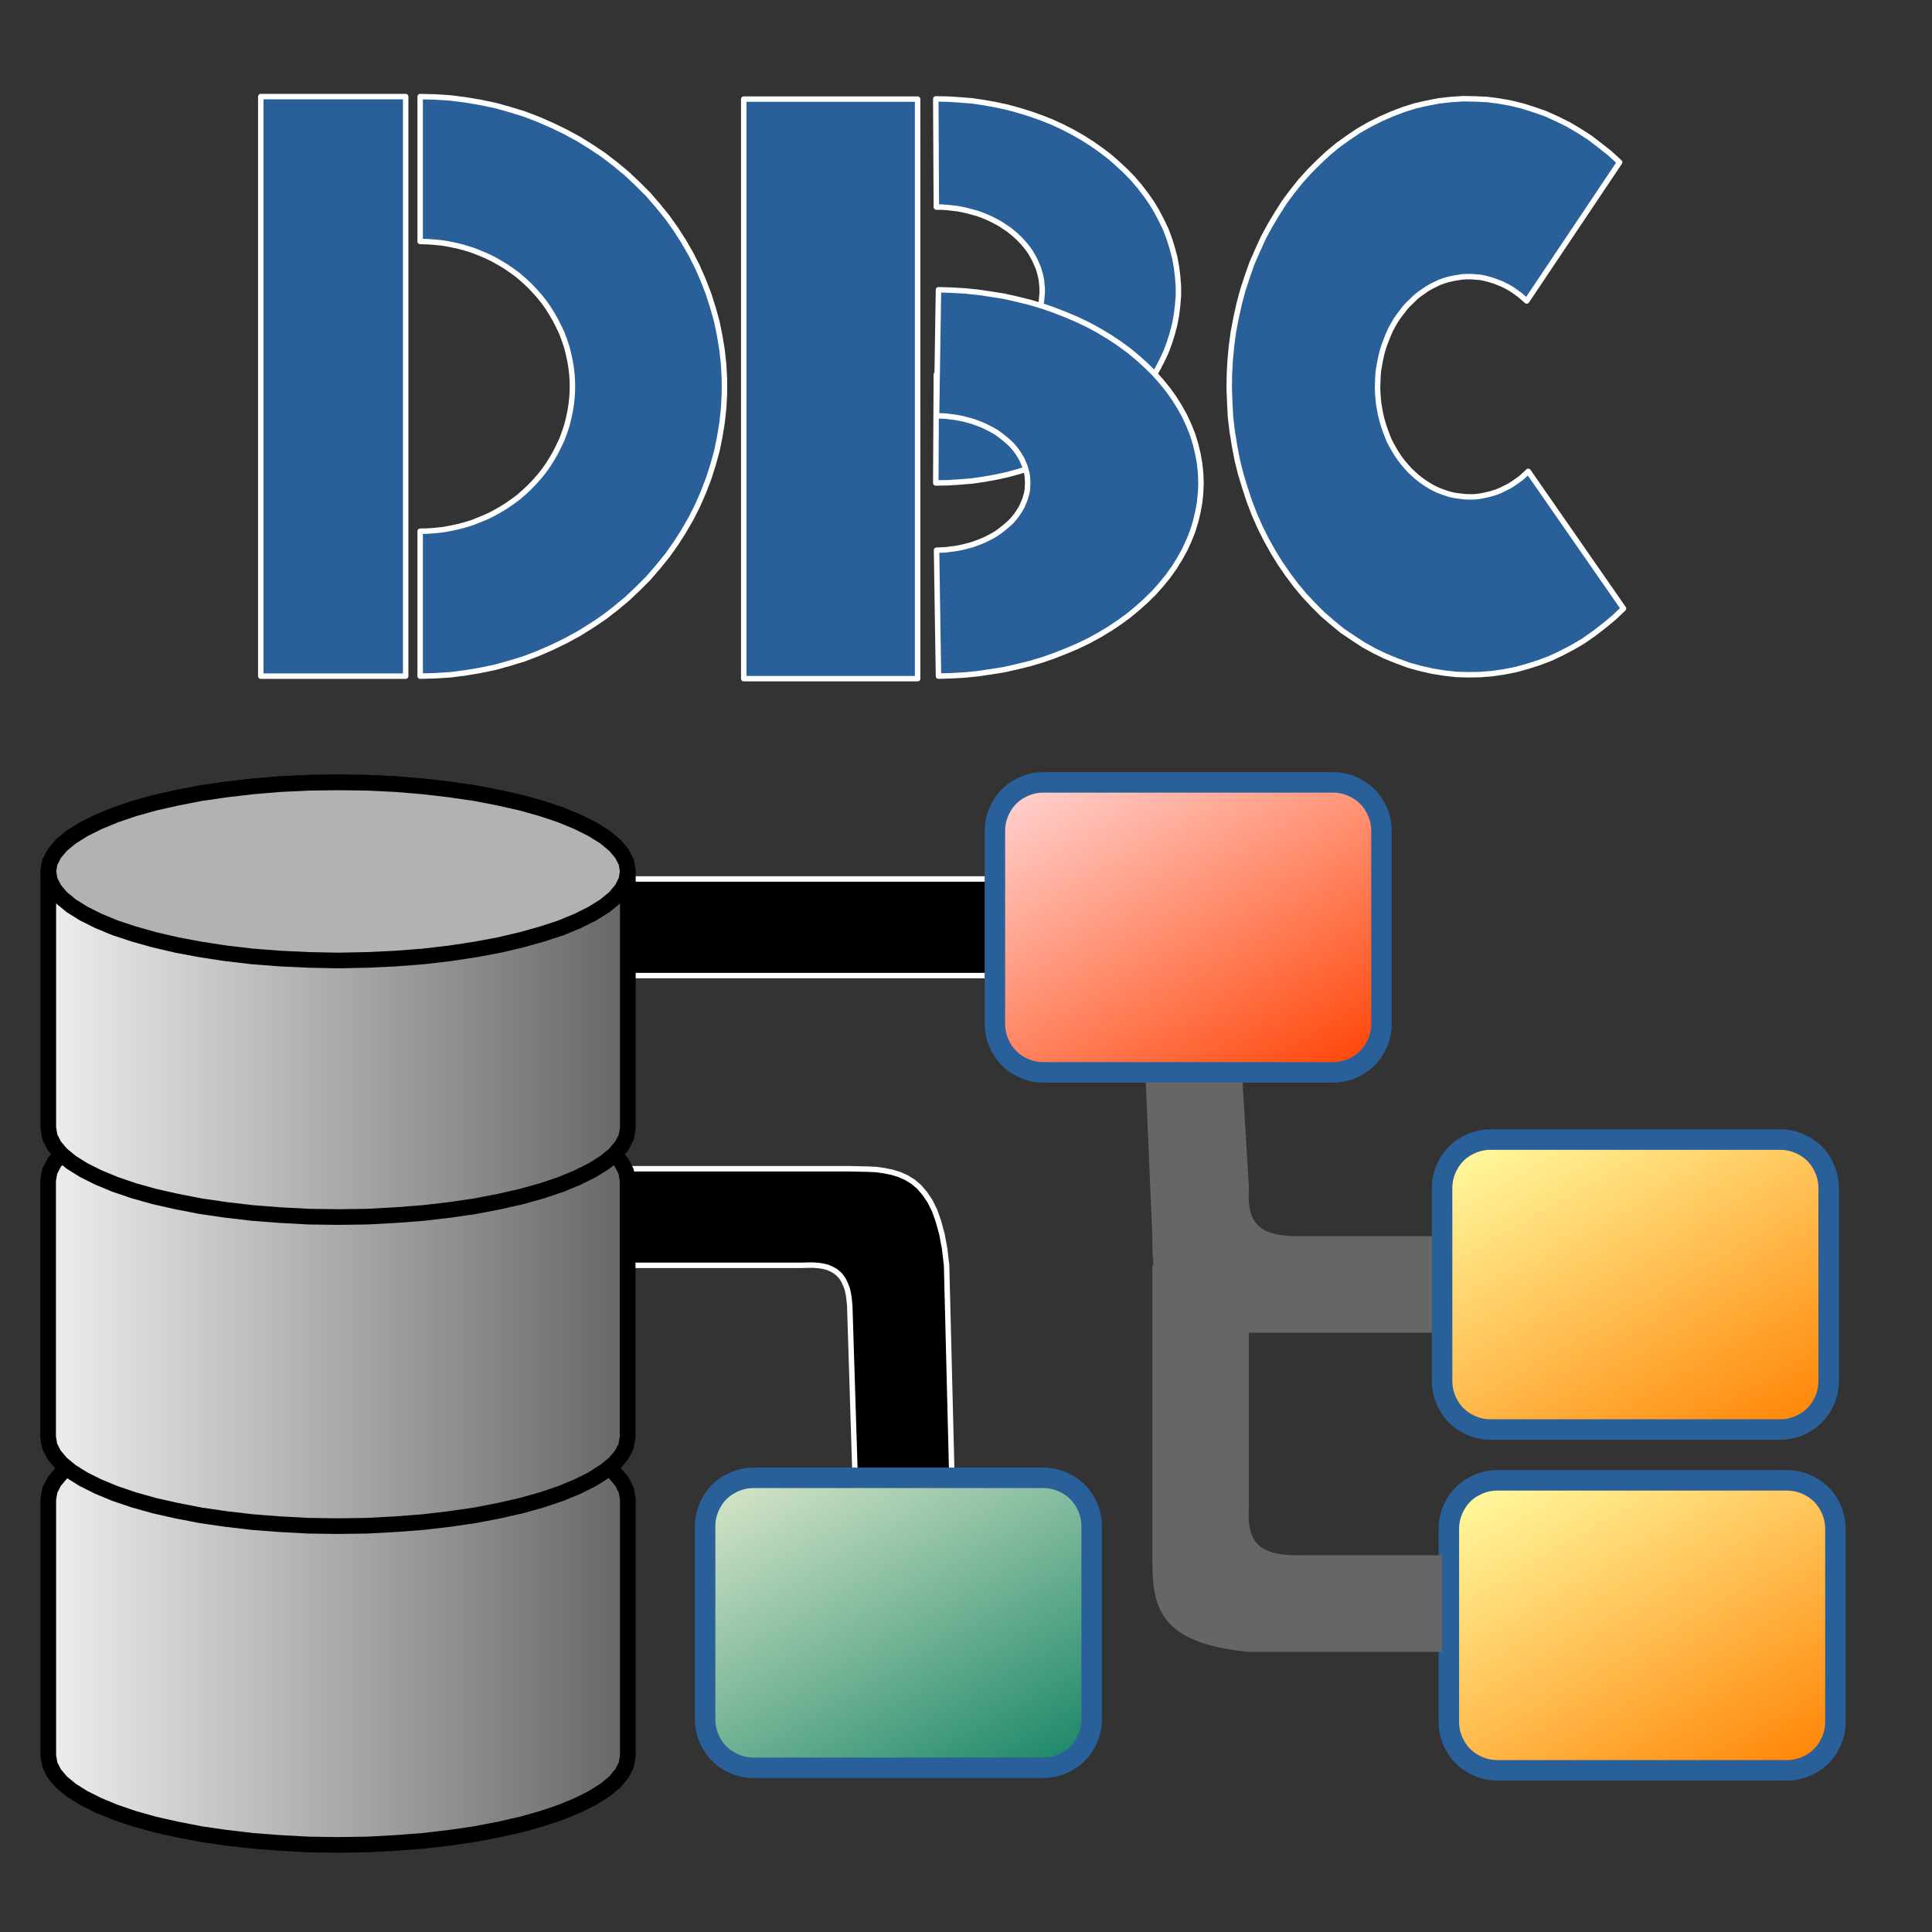 <?xml version="1.0" encoding="UTF-8"?>
<!DOCTYPE svg PUBLIC "-//W3C//DTD SVG 1.1//EN" "http://www.w3.org/Graphics/SVG/1.1/DTD/svg11.dtd">
<svg version="1.2" width="100.01mm" height="100.01mm" viewBox="1000 1000 10001 10001" preserveAspectRatio="xMidYMid" fill-rule="evenodd" stroke-width="28.222" stroke-linejoin="round" xmlns="http://www.w3.org/2000/svg" xmlns:ooo="http://xml.openoffice.org/svg/export" xmlns:xlink="http://www.w3.org/1999/xlink" xmlns:presentation="http://sun.com/xmlns/staroffice/presentation" xmlns:smil="http://www.w3.org/2001/SMIL20/" xmlns:anim="urn:oasis:names:tc:opendocument:xmlns:animation:1.0" xml:space="preserve">
 <rect x="1000" y="1000" width="10001" height="10001" fill="#333333" stroke="none"/>
 <defs class="EmbeddedBulletChars">
  <g id="bullet-char-template-57356" transform="scale(0,-0)">
   <path d="M 580,1141 L 1163,571 580,0 -4,571 580,1141 Z"/>
  </g>
  <g id="bullet-char-template-57354" transform="scale(0,-0)">
   <path d="M 8,1128 L 1137,1128 1137,0 8,0 8,1128 Z"/>
  </g>
  <g id="bullet-char-template-10146" transform="scale(0,-0)">
   <path d="M 174,0 L 602,739 174,1481 1456,739 174,0 Z M 1358,739 L 309,1346 659,739 1358,739 Z"/>
  </g>
  <g id="bullet-char-template-10132" transform="scale(0,-0)">
   <path d="M 2015,739 L 1276,0 717,0 1260,543 174,543 174,936 1260,936 717,1481 1274,1481 2015,739 Z"/>
  </g>
  <g id="bullet-char-template-10007" transform="scale(0,-0)">
   <path d="M 0,-2 C -7,14 -16,27 -25,37 L 356,567 C 262,823 215,952 215,954 215,979 228,992 255,992 264,992 276,990 289,987 310,991 331,999 354,1012 L 381,999 492,748 772,1049 836,1024 860,1049 C 881,1039 901,1025 922,1006 886,937 835,863 770,784 769,783 710,716 594,584 L 774,223 C 774,196 753,168 711,139 L 727,119 C 717,90 699,76 672,76 641,76 570,178 457,381 L 164,-76 C 142,-110 111,-127 72,-127 30,-127 9,-110 8,-76 1,-67 -2,-52 -2,-32 -2,-23 -1,-13 0,-2 Z"/>
  </g>
  <g id="bullet-char-template-10004" transform="scale(0,-0)">
   <path d="M 285,-33 C 182,-33 111,30 74,156 52,228 41,333 41,471 41,549 55,616 82,672 116,743 169,778 240,778 293,778 328,747 346,684 L 369,508 C 377,444 397,411 428,410 L 1163,1116 C 1174,1127 1196,1133 1229,1133 1271,1133 1292,1118 1292,1087 L 1292,965 C 1292,929 1282,901 1262,881 L 442,47 C 390,-6 338,-33 285,-33 Z"/>
  </g>
  <g id="bullet-char-template-9679" transform="scale(0,-0)">
   <path d="M 813,0 C 632,0 489,54 383,161 276,268 223,411 223,592 223,773 276,916 383,1023 489,1130 632,1184 813,1184 992,1184 1136,1130 1245,1023 1353,916 1407,772 1407,592 1407,412 1353,268 1245,161 1136,54 992,0 813,0 Z"/>
  </g>
  <g id="bullet-char-template-8226" transform="scale(0,-0)">
   <path d="M 346,457 C 273,457 209,483 155,535 101,586 74,649 74,723 74,796 101,859 155,911 209,963 273,989 346,989 419,989 480,963 531,910 582,859 608,796 608,723 608,648 583,586 532,535 482,483 420,457 346,457 Z"/>
  </g>
  <g id="bullet-char-template-8211" transform="scale(0,-0)">
   <path d="M -4,459 L 1135,459 1135,606 -4,606 -4,459 Z"/>
  </g>
  <g id="bullet-char-template-61548" transform="scale(0,-0)">
   <path d="M 173,740 C 173,903 231,1043 346,1159 462,1274 601,1332 765,1332 928,1332 1067,1274 1183,1159 1299,1043 1357,903 1357,740 1357,577 1299,437 1183,322 1067,206 928,148 765,148 601,148 462,206 346,322 231,437 173,577 173,740 Z"/>
  </g>
 </defs>
 <g class="Page">
  <g class="com.sun.star.drawing.PolyPolygonShape">
   <g id="id3">
    <rect class="BoundingBox" stroke="none" fill="none" x="3899" y="7049" width="2034" height="1742"/>
    <path fill="rgb(0,0,0)" stroke="none" d="M 5431,8789 L 5400,7800 5399,7763 5396,7730 5392,7700 5386,7673 5377,7649 5367,7628 5355,7609 5341,7594 5324,7580 5306,7570 5286,7561 5263,7555 5238,7551 5211,7549 5182,7549 5150,7550 3900,7550 3900,7050 5400,7050 5491,7052 5535,7054 5577,7060 5617,7068 5656,7080 5692,7096 5726,7117 5758,7144 5787,7178 5814,7218 5838,7266 5858,7323 5876,7389 5890,7464 5900,7550 5931,8789 5431,8789 Z"/>
    <path fill="none" stroke="rgb(255,255,255)" d="M 5431,8789 L 5400,7800 5399,7763 5396,7730 5392,7700 5386,7673 5377,7649 5367,7628 5355,7609 5341,7594 5324,7580 5306,7570 5286,7561 5263,7555 5238,7551 5211,7549 5182,7549 5150,7550 3900,7550 3900,7050 5400,7050 5491,7052 5535,7054 5577,7060 5617,7068 5656,7080 5692,7096 5726,7117 5758,7144 5787,7178 5814,7218 5838,7266 5858,7323 5876,7389 5890,7464 5900,7550 5931,8789 5431,8789 Z"/>
   </g>
  </g>
  <g class="com.sun.star.drawing.PolyPolygonShape">
   <g id="id4">
    <rect class="BoundingBox" stroke="none" fill="none" x="1209" y="8259" width="3083" height="2333"/>
    <g>
     <defs>
      <linearGradient id="gradient1" x1="1250" y1="9425" x2="4250" y2="9425" gradientUnits="userSpaceOnUse">
       <stop offset="0" style="stop-color:rgb(238,238,238)"/>
       <stop offset="1" style="stop-color:rgb(102,102,102)"/>
      </linearGradient>
     </defs>
     <path style="fill:url(#gradient1)" d="M 2750,8300 L 2598,8302 2450,8309 2307,8321 2170,8337 2039,8356 1916,8380 1800,8406 1693,8436 1596,8469 1509,8505 1433,8543 1369,8583 1318,8625 1281,8669 1258,8714 1250,8761 1250,10089 1258,10136 1281,10181 1318,10225 1369,10267 1433,10307 1509,10345 1596,10381 1693,10414 1800,10444 1916,10470 2039,10494 2170,10513 2307,10529 2450,10540 2598,10548 2750,10550 2901,10548 3049,10540 3192,10529 3329,10513 3460,10494 3584,10470 3699,10444 3806,10414 3904,10381 3991,10345 4067,10307 4131,10267 4182,10225 4219,10181 4242,10136 4250,10089 4250,8761 4242,8714 4219,8669 4182,8625 4131,8583 4067,8543 3991,8505 3904,8469 3806,8436 3699,8406 3584,8380 3460,8356 3329,8337 3192,8321 3049,8309 2901,8302 2750,8300 Z"/>
    </g>
    <path fill="none" stroke="rgb(0,0,0)" stroke-width="81" stroke-linejoin="round" d="M 2750,8300 L 2598,8302 2450,8309 2307,8321 2170,8337 2039,8356 1916,8380 1800,8406 1693,8436 1596,8469 1509,8505 1433,8543 1369,8583 1318,8625 1281,8669 1258,8714 1250,8761 1250,10089 1258,10136 1281,10181 1318,10225 1369,10267 1433,10307 1509,10345 1596,10381 1693,10414 1800,10444 1916,10470 2039,10494 2170,10513 2307,10529 2450,10540 2598,10548 2750,10550 2901,10548 3049,10540 3192,10529 3329,10513 3460,10494 3584,10470 3699,10444 3806,10414 3904,10381 3991,10345 4067,10307 4131,10267 4182,10225 4219,10181 4242,10136 4250,10089 4250,8761 4242,8714 4219,8669 4182,8625 4131,8583 4067,8543 3991,8505 3904,8469 3806,8436 3699,8406 3584,8380 3460,8356 3329,8337 3192,8321 3049,8309 2901,8302 2750,8300 Z"/>
   </g>
  </g>
  <g class="com.sun.star.drawing.PolyPolygonShape">
   <g id="id5">
    <rect class="BoundingBox" stroke="none" fill="none" x="1208" y="6609" width="3083" height="2333"/>
    <g>
     <defs>
      <linearGradient id="gradient2" x1="1249" y1="7775" x2="4249" y2="7775" gradientUnits="userSpaceOnUse">
       <stop offset="0" style="stop-color:rgb(238,238,238)"/>
       <stop offset="1" style="stop-color:rgb(102,102,102)"/>
      </linearGradient>
     </defs>
     <path style="fill:url(#gradient2)" d="M 2748,6650 L 2597,6652 2449,6659 2306,6671 2169,6687 2038,6706 1915,6730 1799,6756 1692,6786 1595,6819 1508,6855 1432,6893 1368,6933 1317,6975 1280,7019 1257,7064 1249,7111 1249,8439 1257,8486 1280,8531 1317,8575 1368,8617 1432,8657 1508,8695 1595,8731 1692,8764 1799,8794 1915,8820 2038,8844 2169,8863 2306,8879 2449,8890 2597,8898 2748,8900 2900,8898 3048,8890 3191,8879 3328,8863 3459,8844 3583,8820 3698,8794 3805,8764 3903,8731 3990,8695 4066,8657 4129,8617 4181,8575 4218,8531 4241,8486 4249,8439 4249,7111 4241,7064 4218,7019 4181,6975 4129,6933 4066,6893 3990,6855 3903,6819 3805,6786 3698,6756 3583,6730 3459,6706 3328,6687 3191,6671 3048,6659 2900,6652 2748,6650 Z"/>
    </g>
    <path fill="none" stroke="rgb(0,0,0)" stroke-width="81" stroke-linejoin="round" d="M 2748,6650 L 2597,6652 2449,6659 2306,6671 2169,6687 2038,6706 1915,6730 1799,6756 1692,6786 1595,6819 1508,6855 1432,6893 1368,6933 1317,6975 1280,7019 1257,7064 1249,7111 1249,8439 1257,8486 1280,8531 1317,8575 1368,8617 1432,8657 1508,8695 1595,8731 1692,8764 1799,8794 1915,8820 2038,8844 2169,8863 2306,8879 2449,8890 2597,8898 2748,8900 2900,8898 3048,8890 3191,8879 3328,8863 3459,8844 3583,8820 3698,8794 3805,8764 3903,8731 3990,8695 4066,8657 4129,8617 4181,8575 4218,8531 4241,8486 4249,8439 4249,7111 4241,7064 4218,7019 4181,6975 4129,6933 4066,6893 3990,6855 3903,6819 3805,6786 3698,6756 3583,6730 3459,6706 3328,6687 3191,6671 3048,6659 2900,6652 2748,6650 Z"/>
   </g>
  </g>
  <g class="com.sun.star.drawing.CustomShape">
   <g id="id6">
    <rect class="BoundingBox" stroke="none" fill="none" x="1000" y="1000" width="10001" height="10001"/>
   </g>
  </g>
  <g class="com.sun.star.drawing.ClosedBezierShape">
   <g id="id7">
    <rect class="BoundingBox" stroke="none" fill="none" x="6929" y="6550" width="1537" height="1350"/>
    <path fill="rgb(102,102,102)" stroke="none" d="M 8465,7399 L 7715,7399 C 7510,7399 7453,7324 7465,7149 L 7429,6550 6929,6550 6965,7399 C 6965,7649 6978,7853 7465,7899 L 8465,7899 8465,7399 Z"/>
   </g>
  </g>
  <g class="com.sun.star.drawing.CustomShape">
   <g id="id8">
    <rect class="BoundingBox" stroke="none" fill="none" x="3649" y="5549" width="2603" height="503"/>
    <path fill="rgb(0,0,0)" stroke="none" d="M 4950,6050 L 3650,6050 3650,5550 6250,5550 6250,6050 4950,6050 Z"/>
    <path fill="none" stroke="rgb(255,255,255)" d="M 4950,6050 L 3650,6050 3650,5550 6250,5550 6250,6050 4950,6050 Z"/>
   </g>
  </g>
  <g class="com.sun.star.drawing.CustomShape">
   <g id="id9">
    <rect class="BoundingBox" stroke="none" fill="none" x="6097" y="4997" width="2108" height="1608"/>
    <g>
     <defs>
      <linearGradient id="gradient3" x1="6575" y1="4804" x2="7726" y2="6797" gradientUnits="userSpaceOnUse">
       <stop offset="0" style="stop-color:rgb(255,215,215)"/>
       <stop offset="1" style="stop-color:rgb(255,64,0)"/>
      </linearGradient>
     </defs>
     <path style="fill:url(#gradient3)" d="M 6400,5050 L 6400,5050 6384,5051 6367,5052 6351,5055 6335,5059 6320,5063 6304,5069 6290,5076 6275,5084 6261,5092 6248,5102 6235,5112 6223,5123 6212,5135 6202,5148 6192,5161 6184,5175 6176,5190 6169,5204 6163,5220 6159,5235 6155,5251 6152,5267 6151,5284 6150,5300 6150,6300 6150,6301 6151,6317 6152,6334 6155,6350 6159,6366 6163,6381 6169,6397 6176,6411 6184,6426 6192,6440 6202,6453 6212,6466 6223,6478 6235,6489 6248,6499 6261,6509 6275,6517 6290,6525 6304,6532 6320,6538 6335,6542 6351,6546 6367,6549 6384,6550 6400,6551 7900,6551 7901,6551 7917,6550 7934,6549 7950,6546 7966,6542 7981,6538 7997,6532 8011,6525 8026,6517 8040,6509 8053,6499 8066,6489 8078,6478 8089,6466 8099,6453 8109,6440 8117,6426 8125,6411 8132,6397 8138,6381 8142,6366 8146,6350 8149,6334 8150,6317 8151,6301 8151,5300 8151,5300 8151,5300 8150,5284 8149,5267 8146,5251 8142,5235 8138,5220 8132,5204 8125,5190 8117,5175 8109,5161 8099,5148 8089,5135 8078,5123 8066,5112 8053,5102 8040,5092 8026,5084 8011,5076 7997,5069 7981,5063 7966,5059 7950,5055 7934,5052 7917,5051 7901,5050 6400,5050 Z"/>
    </g>
    <path fill="none" stroke="rgb(42,96,153)" stroke-width="106" stroke-linejoin="round" d="M 6400,5050 L 6400,5050 C 6356,5050 6313,5062 6275,5084 6237,5105 6205,5137 6184,5175 6162,5213 6150,5256 6150,5300 L 6150,6300 6150,6301 C 6150,6345 6162,6388 6184,6426 6205,6464 6237,6496 6275,6517 6313,6539 6356,6551 6400,6551 L 7900,6551 7901,6551 C 7945,6551 7988,6539 8026,6517 8064,6496 8096,6464 8117,6426 8139,6388 8151,6345 8151,6301 L 8151,5300 8151,5300 8151,5300 C 8151,5256 8139,5213 8117,5175 8096,5137 8064,5105 8026,5084 7988,5062 7945,5050 7901,5050 L 6400,5050 Z"/>
   </g>
  </g>
  <g class="com.sun.star.drawing.CustomShape">
   <g id="id10">
    <rect class="BoundingBox" stroke="none" fill="none" x="8412" y="6846" width="2108" height="1608"/>
    <g>
     <defs>
      <linearGradient id="gradient4" x1="8890" y1="6653" x2="10041" y2="8646" gradientUnits="userSpaceOnUse">
       <stop offset="0" style="stop-color:rgb(255,255,166)"/>
       <stop offset="1" style="stop-color:rgb(255,128,0)"/>
      </linearGradient>
     </defs>
     <path style="fill:url(#gradient4)" d="M 8715,6899 L 8715,6899 8699,6900 8682,6901 8666,6904 8650,6908 8635,6912 8619,6918 8605,6925 8590,6933 8576,6941 8563,6951 8550,6961 8538,6972 8527,6984 8517,6997 8507,7010 8499,7024 8491,7039 8484,7053 8478,7069 8474,7084 8470,7100 8467,7116 8466,7133 8465,7149 8465,8149 8465,8150 8466,8166 8467,8183 8470,8199 8474,8215 8478,8230 8484,8246 8491,8260 8499,8275 8507,8289 8517,8302 8527,8315 8538,8327 8550,8338 8563,8348 8576,8358 8590,8366 8605,8374 8619,8381 8635,8387 8650,8391 8666,8395 8682,8398 8699,8399 8715,8400 10215,8400 10216,8400 10232,8399 10249,8398 10265,8395 10281,8391 10296,8387 10312,8381 10326,8374 10341,8366 10355,8358 10368,8348 10381,8338 10393,8327 10404,8315 10414,8302 10424,8289 10432,8275 10440,8260 10447,8246 10453,8230 10457,8215 10461,8199 10464,8183 10465,8166 10466,8150 10466,7149 10466,7149 10466,7149 10465,7133 10464,7116 10461,7100 10457,7084 10453,7069 10447,7053 10440,7039 10432,7024 10424,7010 10414,6997 10404,6984 10393,6972 10381,6961 10368,6951 10355,6941 10341,6933 10326,6925 10312,6918 10296,6912 10281,6908 10265,6904 10249,6901 10232,6900 10216,6899 8715,6899 Z"/>
    </g>
    <path fill="none" stroke="rgb(42,96,153)" stroke-width="106" stroke-linejoin="round" d="M 8715,6899 L 8715,6899 C 8671,6899 8628,6911 8590,6933 8552,6954 8520,6986 8499,7024 8477,7062 8465,7105 8465,7149 L 8465,8149 8465,8150 C 8465,8194 8477,8237 8499,8275 8520,8313 8552,8345 8590,8366 8628,8388 8671,8400 8715,8400 L 10215,8400 10216,8400 C 10260,8400 10303,8388 10341,8366 10379,8345 10411,8313 10432,8275 10454,8237 10466,8194 10466,8150 L 10466,7149 10466,7149 10466,7149 C 10466,7105 10454,7062 10432,7024 10411,6986 10379,6954 10341,6933 10303,6911 10260,6899 10216,6899 L 8715,6899 Z"/>
   </g>
  </g>
  <g class="com.sun.star.drawing.CustomShape">
   <g id="id11">
    <rect class="BoundingBox" stroke="none" fill="none" x="4597" y="8597" width="2108" height="1608"/>
    <g>
     <defs>
      <linearGradient id="gradient5" x1="5075" y1="8404" x2="6226" y2="10397" gradientUnits="userSpaceOnUse">
       <stop offset="0" style="stop-color:rgb(221,232,203)"/>
       <stop offset="1" style="stop-color:rgb(21,132,102)"/>
      </linearGradient>
     </defs>
     <path style="fill:url(#gradient5)" d="M 4900,8650 L 4900,8650 4884,8651 4867,8652 4851,8655 4835,8659 4820,8663 4804,8669 4790,8676 4775,8684 4761,8692 4748,8702 4735,8712 4723,8723 4712,8735 4702,8748 4692,8761 4684,8775 4676,8790 4669,8804 4663,8820 4659,8835 4655,8851 4652,8867 4651,8884 4650,8900 4650,9900 4650,9901 4651,9917 4652,9934 4655,9950 4659,9966 4663,9981 4669,9997 4676,10011 4684,10026 4692,10040 4702,10053 4712,10066 4723,10078 4735,10089 4748,10099 4761,10109 4775,10117 4790,10125 4804,10132 4820,10138 4835,10142 4851,10146 4867,10149 4884,10150 4900,10151 6400,10151 6401,10151 6417,10150 6434,10149 6450,10146 6466,10142 6481,10138 6497,10132 6511,10125 6526,10117 6540,10109 6553,10099 6566,10089 6578,10078 6589,10066 6599,10053 6609,10040 6617,10026 6625,10011 6632,9997 6638,9981 6642,9966 6646,9950 6649,9934 6650,9917 6651,9901 6651,8900 6651,8900 6651,8900 6650,8884 6649,8867 6646,8851 6642,8835 6638,8820 6632,8804 6625,8790 6617,8775 6609,8761 6599,8748 6589,8735 6578,8723 6566,8712 6553,8702 6540,8692 6526,8684 6511,8676 6497,8669 6481,8663 6466,8659 6450,8655 6434,8652 6417,8651 6401,8650 4900,8650 Z"/>
    </g>
    <path fill="none" stroke="rgb(42,96,153)" stroke-width="106" stroke-linejoin="round" d="M 4900,8650 L 4900,8650 C 4856,8650 4813,8662 4775,8684 4737,8705 4705,8737 4684,8775 4662,8813 4650,8856 4650,8900 L 4650,9900 4650,9901 C 4650,9945 4662,9988 4684,10026 4705,10064 4737,10096 4775,10117 4813,10139 4856,10151 4900,10151 L 6400,10151 6401,10151 C 6445,10151 6488,10139 6526,10117 6564,10096 6596,10064 6617,10026 6639,9988 6651,9945 6651,9901 L 6651,8900 6651,8900 6651,8900 C 6651,8856 6639,8813 6617,8775 6596,8737 6564,8705 6526,8684 6488,8662 6445,8650 6401,8650 L 4900,8650 Z"/>
   </g>
  </g>
  <g class="com.sun.star.drawing.PolyPolygonShape">
   <g id="id12">
    <rect class="BoundingBox" stroke="none" fill="none" x="1209" y="5009" width="3083" height="2333"/>
    <g>
     <defs>
      <linearGradient id="gradient6" x1="1250" y1="6175" x2="4250" y2="6175" gradientUnits="userSpaceOnUse">
       <stop offset="0" style="stop-color:rgb(238,238,238)"/>
       <stop offset="1" style="stop-color:rgb(102,102,102)"/>
      </linearGradient>
     </defs>
     <path style="fill:url(#gradient6)" d="M 2750,5050 L 2598,5052 2450,5059 2307,5071 2170,5087 2039,5106 1916,5130 1800,5156 1693,5186 1596,5219 1509,5255 1433,5293 1369,5333 1318,5375 1281,5419 1258,5464 1250,5511 1250,6839 1258,6886 1281,6931 1318,6975 1369,7017 1433,7057 1509,7095 1596,7131 1693,7164 1800,7194 1916,7220 2039,7244 2170,7263 2307,7279 2450,7290 2598,7298 2750,7300 2901,7298 3049,7290 3192,7279 3329,7263 3460,7244 3584,7220 3699,7194 3806,7164 3904,7131 3991,7095 4067,7057 4131,7017 4182,6975 4219,6931 4242,6886 4250,6839 4250,5511 4242,5464 4219,5419 4182,5375 4131,5333 4067,5293 3991,5255 3904,5219 3806,5186 3699,5156 3584,5130 3460,5106 3329,5087 3192,5071 3049,5059 2901,5052 2750,5050 Z"/>
    </g>
    <path fill="none" stroke="rgb(0,0,0)" stroke-width="81" stroke-linejoin="round" d="M 2750,5050 L 2598,5052 2450,5059 2307,5071 2170,5087 2039,5106 1916,5130 1800,5156 1693,5186 1596,5219 1509,5255 1433,5293 1369,5333 1318,5375 1281,5419 1258,5464 1250,5511 1250,6839 1258,6886 1281,6931 1318,6975 1369,7017 1433,7057 1509,7095 1596,7131 1693,7164 1800,7194 1916,7220 2039,7244 2170,7263 2307,7279 2450,7290 2598,7298 2750,7300 2901,7298 3049,7290 3192,7279 3329,7263 3460,7244 3584,7220 3699,7194 3806,7164 3904,7131 3991,7095 4067,7057 4131,7017 4182,6975 4219,6931 4242,6886 4250,6839 4250,5511 4242,5464 4219,5419 4182,5375 4131,5333 4067,5293 3991,5255 3904,5219 3806,5186 3699,5156 3584,5130 3460,5106 3329,5087 3192,5071 3049,5059 2901,5052 2750,5050 Z"/>
   </g>
  </g>
  <g class="com.sun.star.drawing.PolyPolygonShape">
   <g id="id13">
    <rect class="BoundingBox" stroke="none" fill="none" x="1209" y="5009" width="3083" height="1005"/>
    <path fill="rgb(178,178,178)" stroke="none" d="M 2750,5050 L 2598,5052 2450,5059 2307,5071 2170,5087 2039,5106 1916,5130 1800,5156 1693,5186 1596,5219 1509,5255 1433,5293 1369,5333 1318,5375 1281,5419 1258,5464 1250,5511 1258,5557 1281,5603 1318,5647 1369,5689 1433,5729 1509,5767 1596,5803 1693,5835 1800,5865 1916,5892 2039,5915 2170,5935 2307,5951 2450,5962 2598,5969 2750,5972 2901,5969 3049,5962 3192,5951 3329,5935 3460,5915 3584,5892 3699,5865 3806,5835 3904,5803 3991,5767 4067,5729 4131,5689 4182,5647 4219,5603 4242,5557 4250,5511 4242,5464 4219,5419 4182,5375 4131,5333 4067,5293 3991,5255 3904,5219 3806,5186 3699,5156 3584,5130 3460,5106 3329,5087 3192,5071 3049,5059 2901,5052 2750,5050 Z"/>
    <path fill="none" stroke="rgb(0,0,0)" stroke-width="81" stroke-linejoin="round" d="M 2750,5050 L 2598,5052 2450,5059 2307,5071 2170,5087 2039,5106 1916,5130 1800,5156 1693,5186 1596,5219 1509,5255 1433,5293 1369,5333 1318,5375 1281,5419 1258,5464 1250,5511 1258,5557 1281,5603 1318,5647 1369,5689 1433,5729 1509,5767 1596,5803 1693,5835 1800,5865 1916,5892 2039,5915 2170,5935 2307,5951 2450,5962 2598,5969 2750,5972 2901,5969 3049,5962 3192,5951 3329,5935 3460,5915 3584,5892 3699,5865 3806,5835 3904,5803 3991,5767 4067,5729 4131,5689 4182,5647 4219,5603 4242,5557 4250,5511 4242,5464 4219,5419 4182,5375 4131,5333 4067,5293 3991,5255 3904,5219 3806,5186 3699,5156 3584,5130 3460,5106 3329,5087 3192,5071 3049,5059 2901,5052 2750,5050 Z"/>
   </g>
  </g>
  <g class="com.sun.star.drawing.CustomShape">
   <g id="id14">
    <rect class="BoundingBox" stroke="none" fill="none" x="5843" y="1511" width="1259" height="1991"/>
    <path fill="rgb(42,96,153)" stroke="none" d="M 5844,3500 L 5906,3499 5969,3495 6031,3490 6093,3481 6154,3470 6214,3457 6273,3441 6331,3423 6388,3403 6444,3381 6498,3356 6551,3329 6602,3300 6651,3269 6698,3236 6743,3202 6785,3165 6826,3127 6864,3088 6899,3047 6932,3004 6962,2961 6989,2916 7013,2870 7035,2824 7053,2776 7068,2728 7081,2679 7090,2630 7096,2581 7100,2531 7100,2481 7096,2431 7090,2382 7081,2333 7068,2284 7053,2236 7035,2188 7013,2142 6989,2096 6962,2051 6932,2008 6899,1965 6864,1924 6826,1885 6785,1847 6743,1810 6698,1776 6651,1743 6602,1712 6551,1683 6498,1656 6444,1631 6388,1609 6331,1589 6273,1571 6214,1555 6154,1542 6093,1531 6031,1522 5969,1517 5907,1513 5844,1512 5847,2072 5875,2072 5902,2074 5929,2077 5956,2080 5982,2085 6009,2091 6034,2098 6060,2105 6085,2114 6109,2124 6133,2135 6156,2147 6178,2159 6199,2173 6220,2187 6239,2202 6258,2218 6275,2234 6292,2252 6307,2269 6322,2288 6335,2307 6346,2326 6357,2346 6366,2367 6375,2387 6381,2408 6387,2430 6391,2451 6393,2473 6395,2494 6395,2516 6393,2537 6391,2559 6387,2580 6381,2602 6375,2623 6366,2643 6357,2664 6346,2684 6335,2703 6322,2722 6307,2741 6292,2758 6275,2776 6258,2792 6239,2808 6220,2823 6199,2837 6178,2851 6156,2863 6133,2875 6109,2886 6085,2896 6060,2905 6034,2912 6009,2919 5982,2925 5956,2930 5929,2933 5902,2936 5875,2938 5847,2938 5844,3500 Z"/>
    <path fill="none" stroke="rgb(255,255,255)" d="M 5844,3500 L 5906,3499 5969,3495 6031,3490 6093,3481 6154,3470 6214,3457 6273,3441 6331,3423 6388,3403 6444,3381 6498,3356 6551,3329 6602,3300 6651,3269 6698,3236 6743,3202 6785,3165 6826,3127 6864,3088 6899,3047 6932,3004 6962,2961 6989,2916 7013,2870 7035,2824 7053,2776 7068,2728 7081,2679 7090,2630 7096,2581 7100,2531 7100,2481 7096,2431 7090,2382 7081,2333 7068,2284 7053,2236 7035,2188 7013,2142 6989,2096 6962,2051 6932,2008 6899,1965 6864,1924 6826,1885 6785,1847 6743,1810 6698,1776 6651,1743 6602,1712 6551,1683 6498,1656 6444,1631 6388,1609 6331,1589 6273,1571 6214,1555 6154,1542 6093,1531 6031,1522 5969,1517 5907,1513 5844,1512 5847,2072 5875,2072 5902,2074 5929,2077 5956,2080 5982,2085 6009,2091 6034,2098 6060,2105 6085,2114 6109,2124 6133,2135 6156,2147 6178,2159 6199,2173 6220,2187 6239,2202 6258,2218 6275,2234 6292,2252 6307,2269 6322,2288 6335,2307 6346,2326 6357,2346 6366,2367 6375,2387 6381,2408 6387,2430 6391,2451 6393,2473 6395,2494 6395,2516 6393,2537 6391,2559 6387,2580 6381,2602 6375,2623 6366,2643 6357,2664 6346,2684 6335,2703 6322,2722 6307,2741 6292,2758 6275,2776 6258,2792 6239,2808 6220,2823 6199,2837 6178,2851 6156,2863 6133,2875 6109,2886 6085,2896 6060,2905 6034,2912 6009,2919 5982,2925 5956,2930 5929,2933 5902,2936 5875,2938 5847,2938 5844,3500 Z"/>
   </g>
  </g>
  <g class="com.sun.star.drawing.CustomShape">
   <g id="id15">
    <rect class="BoundingBox" stroke="none" fill="none" x="4849" y="1512" width="903" height="3003"/>
    <path fill="rgb(42,96,153)" stroke="none" d="M 4850,3013 L 4850,1513 5750,1513 5750,4513 4850,4513 4850,3013 Z"/>
    <path fill="none" stroke="rgb(255,255,255)" d="M 4850,3013 L 4850,1513 5750,1513 5750,4513 4850,4513 4850,3013 Z"/>
   </g>
  </g>
  <g class="com.sun.star.drawing.CustomShape">
   <g id="id16">
    <rect class="BoundingBox" stroke="none" fill="none" x="5847" y="2499" width="1372" height="2003"/>
    <path fill="rgb(42,96,153)" stroke="none" d="M 5858,4500 L 5927,4498 5996,4494 6064,4487 6132,4477 6200,4466 6266,4451 6331,4435 6395,4416 6458,4394 6519,4370 6578,4345 6636,4317 6691,4287 6744,4255 6795,4221 6844,4185 6890,4147 6933,4108 6974,4068 7012,4025 7047,3982 7079,3937 7107,3892 7133,3845 7155,3797 7174,3749 7189,3700 7201,3650 7210,3600 7215,3550 7217,3500 7215,3450 7210,3400 7201,3350 7189,3300 7174,3251 7155,3203 7133,3155 7107,3108 7079,3063 7047,3018 7012,2975 6974,2932 6933,2892 6890,2853 6844,2815 6795,2779 6744,2745 6691,2713 6636,2683 6578,2655 6519,2630 6458,2606 6395,2584 6331,2565 6266,2549 6200,2534 6132,2523 6064,2513 5996,2506 5927,2502 5858,2500 5848,3152 5872,3153 5896,3154 5919,3157 5943,3160 5966,3164 5989,3169 6012,3175 6034,3181 6056,3189 6077,3197 6098,3206 6118,3216 6137,3226 6156,3237 6173,3249 6190,3262 6206,3275 6221,3288 6236,3302 6249,3317 6261,3332 6272,3348 6282,3364 6291,3380 6298,3397 6305,3413 6310,3430 6315,3448 6318,3465 6319,3483 6320,3500 6319,3517 6318,3535 6315,3552 6310,3570 6305,3587 6298,3603 6291,3620 6282,3636 6272,3652 6261,3668 6249,3683 6236,3698 6221,3712 6206,3725 6190,3738 6173,3751 6156,3763 6137,3774 6118,3784 6098,3794 6077,3803 6056,3811 6034,3819 6012,3825 5989,3831 5966,3836 5943,3840 5919,3843 5896,3846 5872,3847 5848,3848 5858,4500 Z"/>
    <path fill="none" stroke="rgb(255,255,255)" d="M 5858,4500 L 5927,4498 5996,4494 6064,4487 6132,4477 6200,4466 6266,4451 6331,4435 6395,4416 6458,4394 6519,4370 6578,4345 6636,4317 6691,4287 6744,4255 6795,4221 6844,4185 6890,4147 6933,4108 6974,4068 7012,4025 7047,3982 7079,3937 7107,3892 7133,3845 7155,3797 7174,3749 7189,3700 7201,3650 7210,3600 7215,3550 7217,3500 7215,3450 7210,3400 7201,3350 7189,3300 7174,3251 7155,3203 7133,3155 7107,3108 7079,3063 7047,3018 7012,2975 6974,2932 6933,2892 6890,2853 6844,2815 6795,2779 6744,2745 6691,2713 6636,2683 6578,2655 6519,2630 6458,2606 6395,2584 6331,2565 6266,2549 6200,2534 6132,2523 6064,2513 5996,2506 5927,2502 5858,2500 5848,3152 5872,3153 5896,3154 5919,3157 5943,3160 5966,3164 5989,3169 6012,3175 6034,3181 6056,3189 6077,3197 6098,3206 6118,3216 6137,3226 6156,3237 6173,3249 6190,3262 6206,3275 6221,3288 6236,3302 6249,3317 6261,3332 6272,3348 6282,3364 6291,3380 6298,3397 6305,3413 6310,3430 6315,3448 6318,3465 6319,3483 6320,3500 6319,3517 6318,3535 6315,3552 6310,3570 6305,3587 6298,3603 6291,3620 6282,3636 6272,3652 6261,3668 6249,3683 6236,3698 6221,3712 6206,3725 6190,3738 6173,3751 6156,3763 6137,3774 6118,3784 6098,3794 6077,3803 6056,3811 6034,3819 6012,3825 5989,3831 5966,3836 5943,3840 5919,3843 5896,3846 5872,3847 5848,3848 5858,4500 Z"/>
   </g>
  </g>
  <g class="com.sun.star.drawing.CustomShape">
   <g id="id17">
    <rect class="BoundingBox" stroke="none" fill="none" x="2349" y="1499" width="753" height="3003"/>
    <path fill="rgb(42,96,153)" stroke="none" d="M 2350,3000 L 2350,1500 3100,1500 3100,4500 2350,4500 2350,3000 Z"/>
    <path fill="none" stroke="rgb(255,255,255)" d="M 2350,3000 L 2350,1500 3100,1500 3100,4500 2350,4500 2350,3000 Z"/>
   </g>
  </g>
  <g class="com.sun.star.drawing.CustomShape">
   <g id="id18">
    <rect class="BoundingBox" stroke="none" fill="none" x="3174" y="1499" width="1578" height="3003"/>
    <path fill="rgb(42,96,153)" stroke="none" d="M 3175,4500 L 3254,4498 3332,4493 3410,4483 3487,4470 3564,4454 3639,4433 3714,4410 3787,4382 3858,4351 3928,4317 3996,4280 4062,4239 4126,4196 4187,4149 4246,4100 4302,4047 4356,3993 4406,3935 4454,3876 4498,3814 4539,3750 4577,3684 4611,3617 4641,3548 4668,3478 4691,3406 4711,3334 4726,3260 4738,3187 4746,3112 4750,3037 4750,2963 4746,2888 4738,2813 4726,2740 4711,2666 4691,2594 4668,2522 4641,2452 4611,2383 4577,2316 4539,2250 4498,2186 4454,2124 4406,2065 4356,2007 4302,1953 4246,1900 4187,1851 4126,1804 4062,1761 3996,1720 3928,1683 3858,1649 3787,1618 3714,1590 3639,1567 3564,1546 3487,1530 3410,1517 3332,1507 3254,1502 3175,1500 3175,2250 3214,2251 3253,2254 3292,2258 3331,2265 3369,2273 3407,2283 3445,2295 3481,2309 3517,2324 3552,2341 3586,2360 3619,2380 3651,2402 3682,2425 3711,2450 3739,2476 3766,2504 3791,2532 3815,2562 3837,2593 3857,2625 3876,2658 3893,2692 3909,2726 3922,2761 3934,2797 3943,2833 3951,2870 3957,2907 3961,2944 3963,2981 3963,3019 3961,3056 3957,3093 3951,3130 3943,3167 3934,3203 3922,3239 3909,3274 3893,3308 3876,3342 3857,3375 3837,3407 3815,3438 3791,3468 3766,3496 3739,3524 3711,3550 3682,3575 3651,3598 3619,3620 3586,3640 3552,3659 3517,3676 3481,3691 3445,3705 3407,3717 3369,3727 3331,3735 3292,3742 3253,3746 3214,3749 3175,3750 3175,4500 Z"/>
    <path fill="none" stroke="rgb(255,255,255)" d="M 3175,4500 L 3254,4498 3332,4493 3410,4483 3487,4470 3564,4454 3639,4433 3714,4410 3787,4382 3858,4351 3928,4317 3996,4280 4062,4239 4126,4196 4187,4149 4246,4100 4302,4047 4356,3993 4406,3935 4454,3876 4498,3814 4539,3750 4577,3684 4611,3617 4641,3548 4668,3478 4691,3406 4711,3334 4726,3260 4738,3187 4746,3112 4750,3037 4750,2963 4746,2888 4738,2813 4726,2740 4711,2666 4691,2594 4668,2522 4641,2452 4611,2383 4577,2316 4539,2250 4498,2186 4454,2124 4406,2065 4356,2007 4302,1953 4246,1900 4187,1851 4126,1804 4062,1761 3996,1720 3928,1683 3858,1649 3787,1618 3714,1590 3639,1567 3564,1546 3487,1530 3410,1517 3332,1507 3254,1502 3175,1500 3175,2250 3214,2251 3253,2254 3292,2258 3331,2265 3369,2273 3407,2283 3445,2295 3481,2309 3517,2324 3552,2341 3586,2360 3619,2380 3651,2402 3682,2425 3711,2450 3739,2476 3766,2504 3791,2532 3815,2562 3837,2593 3857,2625 3876,2658 3893,2692 3909,2726 3922,2761 3934,2797 3943,2833 3951,2870 3957,2907 3961,2944 3963,2981 3963,3019 3961,3056 3957,3093 3951,3130 3943,3167 3934,3203 3922,3239 3909,3274 3893,3308 3876,3342 3857,3375 3837,3407 3815,3438 3791,3468 3766,3496 3739,3524 3711,3550 3682,3575 3651,3598 3619,3620 3586,3640 3552,3659 3517,3676 3481,3691 3445,3705 3407,3717 3369,3727 3331,3735 3292,3742 3253,3746 3214,3749 3175,3750 3175,4500 Z"/>
   </g>
  </g>
  <g class="com.sun.star.drawing.CustomShape">
   <g id="id19">
    <rect class="BoundingBox" stroke="none" fill="none" x="7362" y="1510" width="2044" height="2985"/>
    <path fill="rgb(42,96,153)" stroke="none" d="M 9384,1840 L 9334,1794 9282,1753 9230,1713 9174,1677 9118,1644 9061,1616 9002,1589 8942,1568 8882,1549 8821,1534 8760,1523 8698,1515 8635,1512 8573,1511 8511,1515 8449,1522 8387,1534 8326,1548 8265,1567 8205,1590 8148,1615 8090,1644 8034,1676 7979,1713 7926,1751 7875,1793 7826,1839 7778,1887 7732,1938 7689,1992 7648,2047 7610,2107 7574,2167 7540,2230 7510,2296 7481,2362 7457,2430 7434,2500 7415,2571 7399,2643 7385,2716 7375,2790 7368,2864 7364,2938 7363,3013 7366,3088 7370,3162 7379,3236 7391,3310 7405,3383 7423,3455 7444,3524 7467,3594 7493,3662 7522,3728 7554,3792 7589,3855 7626,3915 7666,3973 7707,4028 7752,4082 7798,4131 7846,4179 7897,4223 7948,4265 8003,4302 8058,4338 8114,4369 8172,4397 8231,4421 8291,4443 8352,4460 8413,4474 8475,4484 8537,4491 8599,4493 8661,4492 8724,4487 8786,4478 8847,4466 8908,4449 8968,4430 9028,4407 9085,4380 9142,4350 9198,4317 9252,4279 9304,4239 9356,4196 9404,4150 8911,3440 8892,3458 8873,3475 8852,3490 8832,3504 8811,3517 8789,3528 8767,3539 8744,3548 8721,3555 8698,3561 8675,3566 8651,3570 8627,3572 8603,3572 8580,3571 8556,3568 8532,3565 8509,3560 8486,3553 8463,3545 8440,3536 8418,3525 8397,3513 8375,3499 8355,3485 8335,3469 8316,3452 8297,3434 8280,3415 8262,3394 8246,3373 8231,3351 8217,3328 8204,3305 8191,3280 8181,3255 8171,3229 8162,3202 8154,3175 8147,3147 8142,3120 8137,3091 8134,3063 8132,3035 8131,3006 8132,2977 8133,2949 8135,2921 8140,2892 8145,2865 8151,2837 8158,2810 8167,2783 8177,2757 8187,2732 8198,2707 8211,2683 8225,2659 8240,2637 8256,2616 8272,2595 8289,2576 8308,2558 8327,2539 8347,2523 8367,2509 8387,2495 8408,2483 8430,2472 8453,2461 8476,2453 8499,2446 8522,2441 8546,2437 8570,2433 8593,2432 8617,2432 8641,2434 8665,2436 8688,2441 8711,2447 8734,2454 8757,2463 8779,2472 8801,2483 8824,2496 8844,2510 8865,2525 8884,2541 8903,2558 9384,1840 Z"/>
    <path fill="none" stroke="rgb(255,255,255)" d="M 9384,1840 L 9334,1794 9282,1753 9230,1713 9174,1677 9118,1644 9061,1616 9002,1589 8942,1568 8882,1549 8821,1534 8760,1523 8698,1515 8635,1512 8573,1511 8511,1515 8449,1522 8387,1534 8326,1548 8265,1567 8205,1590 8148,1615 8090,1644 8034,1676 7979,1713 7926,1751 7875,1793 7826,1839 7778,1887 7732,1938 7689,1992 7648,2047 7610,2107 7574,2167 7540,2230 7510,2296 7481,2362 7457,2430 7434,2500 7415,2571 7399,2643 7385,2716 7375,2790 7368,2864 7364,2938 7363,3013 7366,3088 7370,3162 7379,3236 7391,3310 7405,3383 7423,3455 7444,3524 7467,3594 7493,3662 7522,3728 7554,3792 7589,3855 7626,3915 7666,3973 7707,4028 7752,4082 7798,4131 7846,4179 7897,4223 7948,4265 8003,4302 8058,4338 8114,4369 8172,4397 8231,4421 8291,4443 8352,4460 8413,4474 8475,4484 8537,4491 8599,4493 8661,4492 8724,4487 8786,4478 8847,4466 8908,4449 8968,4430 9028,4407 9085,4380 9142,4350 9198,4317 9252,4279 9304,4239 9356,4196 9404,4150 8911,3440 8892,3458 8873,3475 8852,3490 8832,3504 8811,3517 8789,3528 8767,3539 8744,3548 8721,3555 8698,3561 8675,3566 8651,3570 8627,3572 8603,3572 8580,3571 8556,3568 8532,3565 8509,3560 8486,3553 8463,3545 8440,3536 8418,3525 8397,3513 8375,3499 8355,3485 8335,3469 8316,3452 8297,3434 8280,3415 8262,3394 8246,3373 8231,3351 8217,3328 8204,3305 8191,3280 8181,3255 8171,3229 8162,3202 8154,3175 8147,3147 8142,3120 8137,3091 8134,3063 8132,3035 8131,3006 8132,2977 8133,2949 8135,2921 8140,2892 8145,2865 8151,2837 8158,2810 8167,2783 8177,2757 8187,2732 8198,2707 8211,2683 8225,2659 8240,2637 8256,2616 8272,2595 8289,2576 8308,2558 8327,2539 8347,2523 8367,2509 8387,2495 8408,2483 8430,2472 8453,2461 8476,2453 8499,2446 8522,2441 8546,2437 8570,2433 8593,2432 8617,2432 8641,2434 8665,2436 8688,2441 8711,2447 8734,2454 8757,2463 8779,2472 8801,2483 8824,2496 8844,2510 8865,2525 8884,2541 8903,2558 9384,1840 Z"/>
   </g>
  </g>
  <g class="com.sun.star.drawing.CustomShape">
   <g id="id20">
    <rect class="BoundingBox" stroke="none" fill="none" x="8447" y="8610" width="2108" height="1608"/>
    <g>
     <defs>
      <linearGradient id="gradient7" x1="8925" y1="8417" x2="10076" y2="10410" gradientUnits="userSpaceOnUse">
       <stop offset="0" style="stop-color:rgb(255,255,166)"/>
       <stop offset="1" style="stop-color:rgb(255,128,0)"/>
      </linearGradient>
     </defs>
     <path style="fill:url(#gradient7)" d="M 8750,8663 L 8750,8663 8734,8664 8717,8665 8701,8668 8685,8672 8670,8676 8654,8682 8640,8689 8625,8697 8611,8705 8598,8715 8585,8725 8573,8736 8562,8748 8552,8761 8542,8774 8534,8788 8526,8803 8519,8817 8513,8833 8509,8848 8505,8864 8502,8880 8501,8897 8500,8913 8500,9913 8500,9914 8501,9930 8502,9947 8505,9963 8509,9979 8513,9994 8519,10010 8526,10024 8534,10039 8542,10053 8552,10066 8562,10079 8573,10091 8585,10102 8598,10112 8611,10122 8625,10130 8640,10138 8654,10145 8670,10151 8685,10155 8701,10159 8717,10162 8734,10163 8750,10164 10250,10164 10251,10164 10267,10163 10284,10162 10300,10159 10316,10155 10331,10151 10347,10145 10361,10138 10376,10130 10390,10122 10403,10112 10416,10102 10428,10091 10439,10079 10449,10066 10459,10053 10467,10039 10475,10024 10482,10010 10488,9994 10492,9979 10496,9963 10499,9947 10500,9930 10501,9914 10501,8913 10501,8913 10501,8913 10500,8897 10499,8880 10496,8864 10492,8848 10488,8833 10482,8817 10475,8803 10467,8788 10459,8774 10449,8761 10439,8748 10428,8736 10416,8725 10403,8715 10390,8705 10376,8697 10361,8689 10347,8682 10331,8676 10316,8672 10300,8668 10284,8665 10267,8664 10251,8663 8750,8663 Z"/>
    </g>
    <path fill="none" stroke="rgb(42,96,153)" stroke-width="106" stroke-linejoin="round" d="M 8750,8663 L 8750,8663 C 8706,8663 8663,8675 8625,8697 8587,8718 8555,8750 8534,8788 8512,8826 8500,8869 8500,8913 L 8500,9913 8500,9914 C 8500,9958 8512,10001 8534,10039 8555,10077 8587,10109 8625,10130 8663,10152 8706,10164 8750,10164 L 10250,10164 10251,10164 C 10295,10164 10338,10152 10376,10130 10414,10109 10446,10077 10467,10039 10489,10001 10501,9958 10501,9914 L 10501,8913 10501,8913 10501,8913 C 10501,8869 10489,8826 10467,8788 10446,8750 10414,8718 10376,8697 10338,8675 10295,8663 10251,8663 L 8750,8663 Z"/>
   </g>
  </g>
  <g class="com.sun.star.drawing.ClosedBezierShape">
   <g id="id21">
    <rect class="BoundingBox" stroke="none" fill="none" x="6965" y="7551" width="1501" height="2001"/>
    <path fill="rgb(102,102,102)" stroke="none" d="M 8465,9051 L 7715,9051 C 7510,9051 7453,8976 7465,8801 L 7465,7551 6965,7551 6965,9051 C 6965,9301 6978,9505 7465,9551 L 8465,9551 8465,9051 Z"/>
   </g>
  </g>
 </g>
</svg>